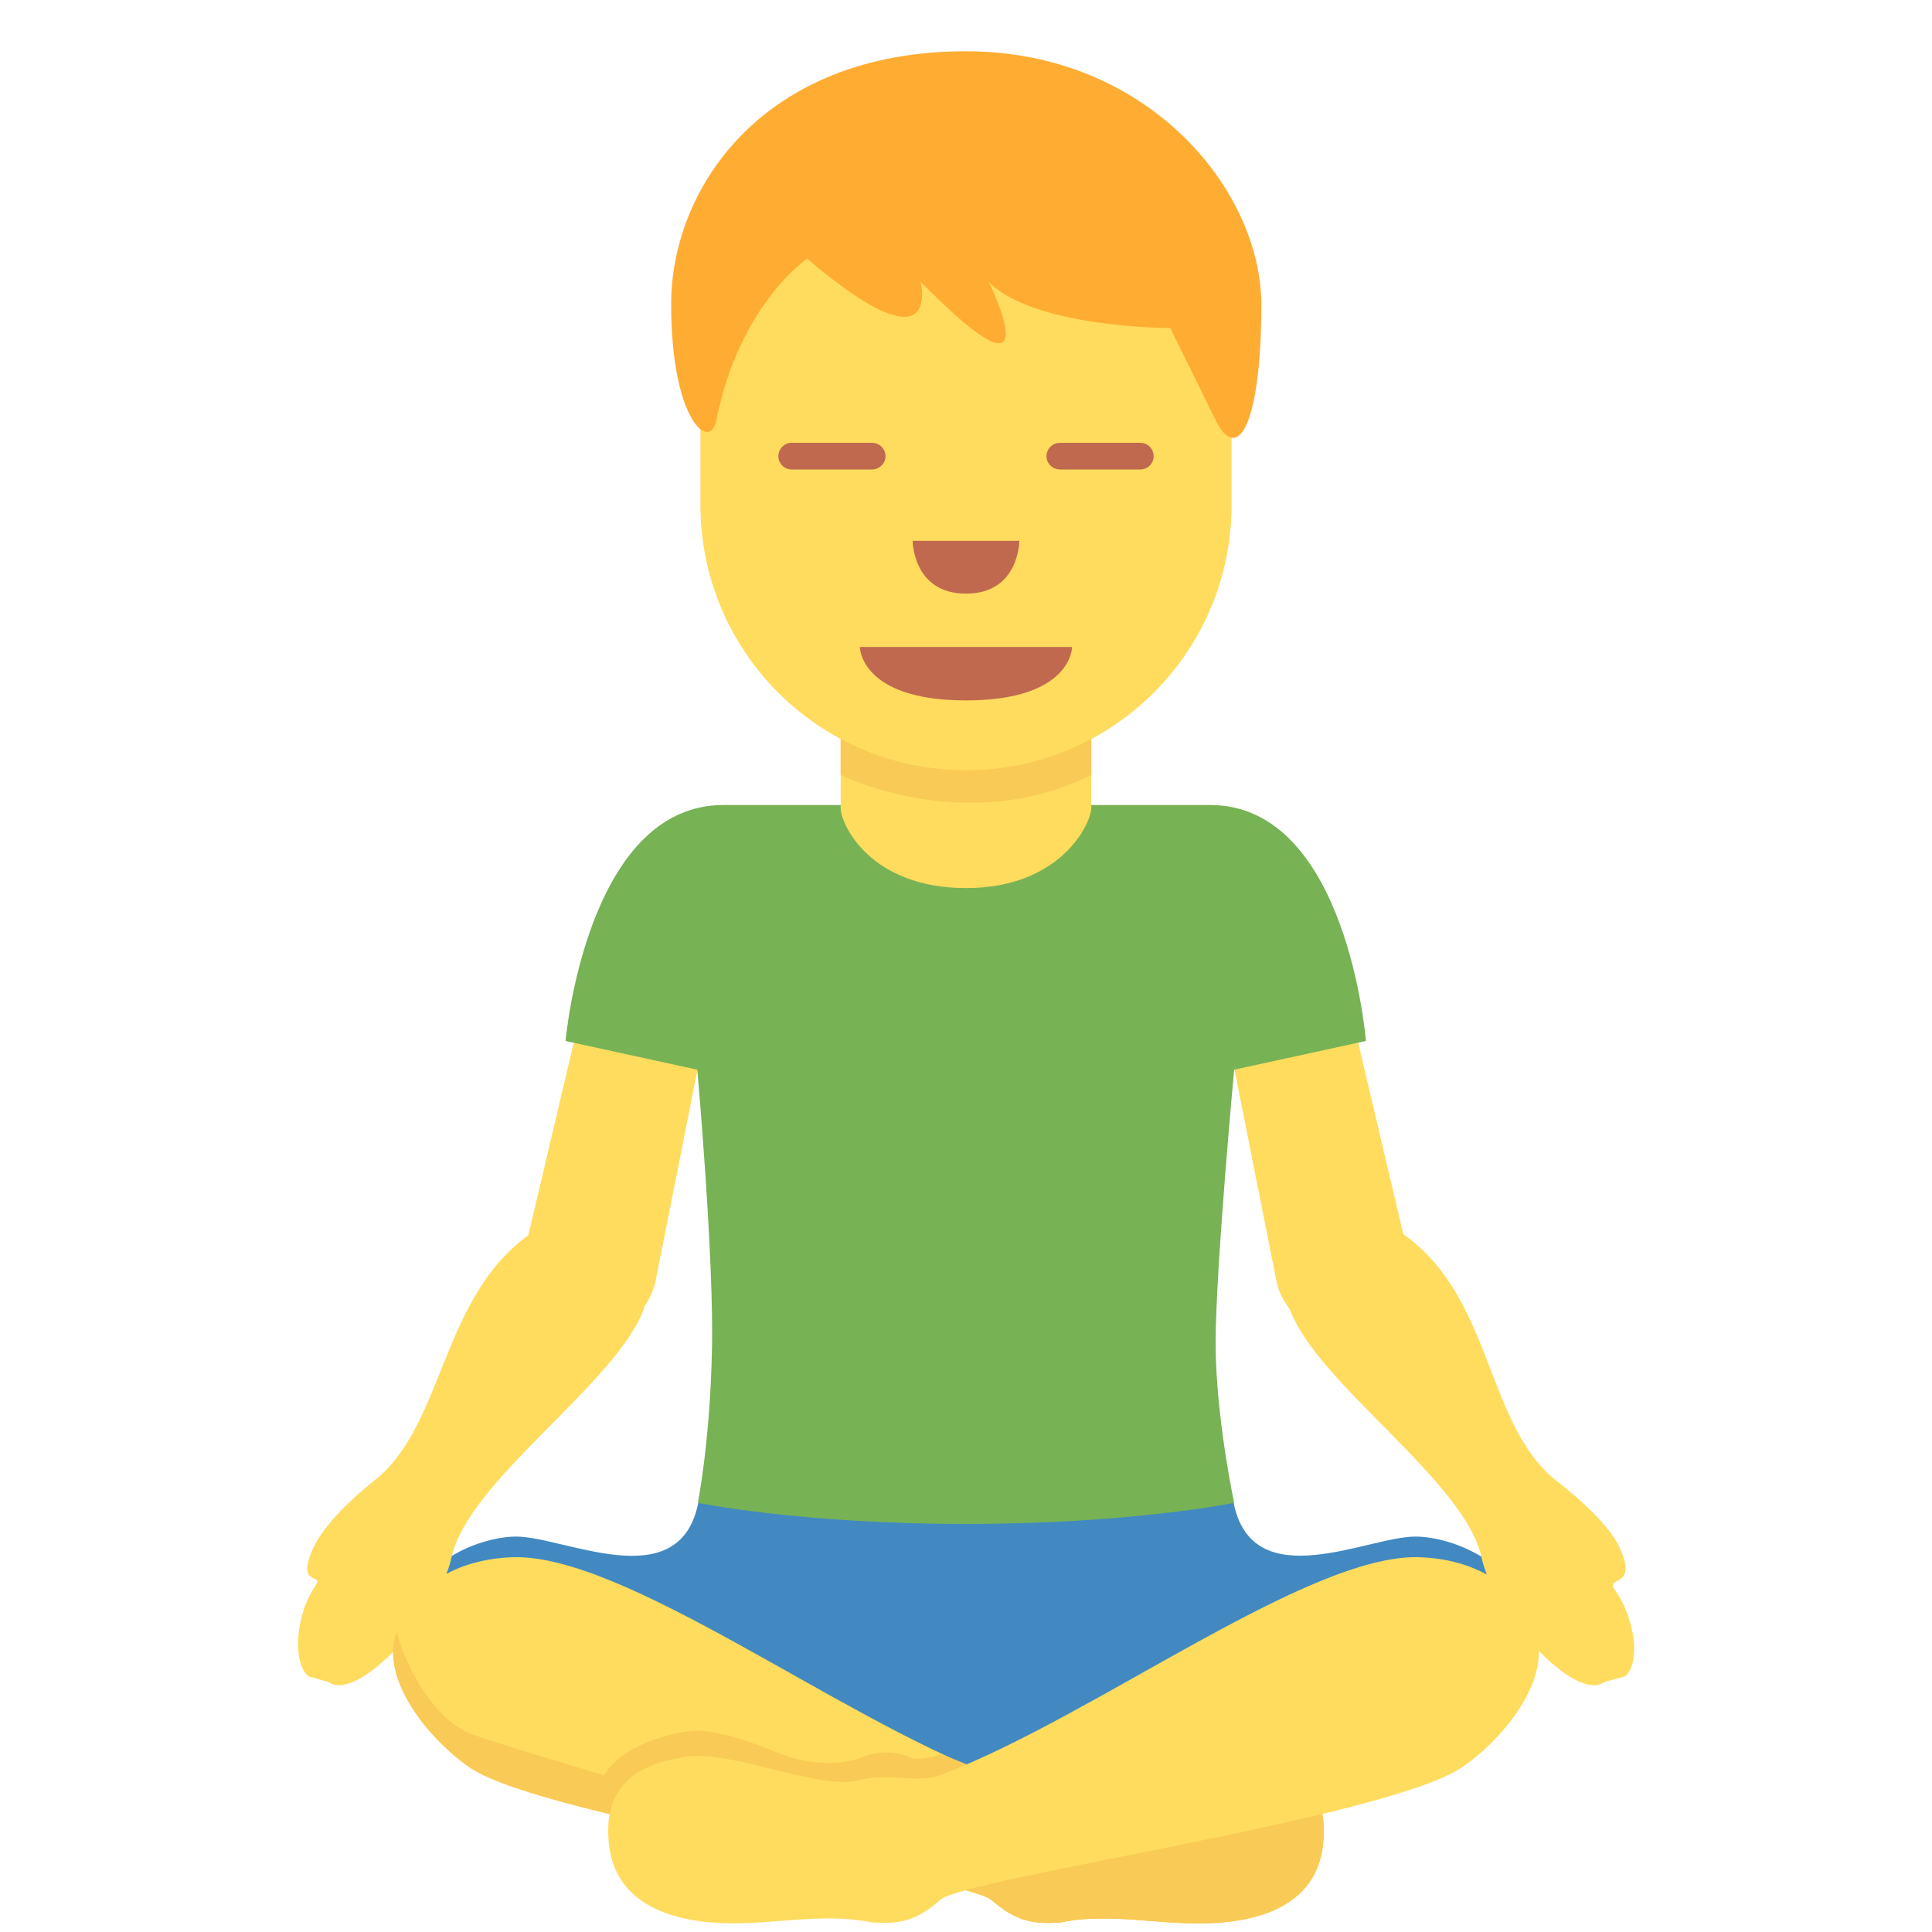 <?xml version="1.0" encoding="UTF-8"?>
<svg xmlns="http://www.w3.org/2000/svg" xmlns:xlink="http://www.w3.org/1999/xlink" width="15pt" height="15pt" viewBox="0 0 15 15" version="1.1">
<g id="surface1">
<path style=" stroke:none;fill-rule:nonzero;fill:rgb(25.882%,53.725%,75.686%);fill-opacity:1;" d="M 11.93 12.734 C 11.855 12.141 11.277 11.93 10.988 11.93 C 10.621 11.93 9.742 12.391 9.582 11.688 L 9.566 11.609 L 5.438 11.605 L 5.418 11.684 C 5.262 12.395 4.379 11.93 4.008 11.93 C 3.723 11.93 3.145 12.141 3.07 12.734 C 3.07 12.734 5.887 13.75 7.5 13.75 C 9.113 13.75 11.93 12.734 11.93 12.734 Z M 11.93 12.734 "/>
<path style=" stroke:none;fill-rule:nonzero;fill:rgb(100%,86.275%,36.471%);fill-opacity:1;" d="M 5.207 6.676 C 4.926 6.621 4.652 7.223 4.594 7.504 L 4.102 9.59 C 3.43 10.078 3.449 11.031 2.934 11.473 C 2.859 11.531 2.535 11.789 2.43 12.023 C 2.293 12.332 2.523 12.207 2.449 12.312 C 2.281 12.559 2.277 12.93 2.398 13.016 L 2.551 13.059 C 2.785 13.227 3.418 12.5 3.504 12.098 C 3.629 11.496 4.785 10.746 5 10.16 C 5 10.152 5 10.148 5.004 10.141 C 5.043 10.082 5.074 10.02 5.09 9.945 L 5.617 7.289 C 5.672 7.008 5.488 6.734 5.207 6.676 Z M 12.535 12.34 C 12.465 12.234 12.719 12.332 12.578 12.023 C 12.473 11.789 12.125 11.531 12.055 11.473 C 11.535 11.027 11.582 10.066 10.895 9.582 L 10.406 7.504 C 10.348 7.223 10.074 6.621 9.793 6.676 C 9.512 6.734 9.328 7.008 9.383 7.289 L 9.91 9.945 C 9.926 10.027 9.961 10.094 10.008 10.156 L 10.012 10.16 C 10.223 10.746 11.379 11.496 11.504 12.098 C 11.59 12.504 12.223 13.227 12.457 13.059 L 12.613 13.016 C 12.734 12.93 12.707 12.582 12.535 12.34 Z M 12.535 12.34 "/>
<path style=" stroke:none;fill-rule:nonzero;fill:rgb(100%,86.275%,36.471%);fill-opacity:1;" d="M 9.48 14.926 C 9.047 14.961 8.641 14.84 8.23 14.926 C 8.035 14.938 7.898 14.926 7.699 14.75 C 7.504 14.578 4.246 14.121 3.652 13.723 C 3.379 13.543 2.961 13.082 3.07 12.699 C 3.18 12.316 3.547 12.102 3.988 12.09 C 4.848 12.07 6.488 13.316 7.676 13.773 C 7.891 13.859 8.07 13.754 8.344 13.824 C 8.629 13.898 9.309 13.594 9.656 13.637 C 10.125 13.699 10.312 13.922 10.273 14.309 C 10.234 14.711 9.914 14.887 9.48 14.926 Z M 9.48 14.926 "/>
<path style=" stroke:none;fill-rule:nonzero;fill:rgb(97.647%,79.216%,33.333%);fill-opacity:1;" d="M 9.48 14.926 C 9.047 14.961 8.641 14.84 8.23 14.926 C 8.035 14.938 7.898 14.926 7.699 14.75 C 7.504 14.578 8.07 13.754 8.344 13.824 C 8.629 13.898 9.309 13.594 9.656 13.637 C 10.125 13.699 10.312 13.922 10.273 14.305 C 10.234 14.711 9.914 14.887 9.48 14.926 Z M 4.664 13.836 C 4.766 13.574 5.16 13.465 5.348 13.441 C 5.531 13.414 5.84 13.527 6.051 13.613 C 6.262 13.699 6.516 13.711 6.68 13.648 C 6.84 13.586 6.957 13.598 7.078 13.648 C 7.109 13.664 7.254 13.648 7.305 13.621 C 7.305 13.621 8.051 13.879 7.777 13.965 C 7.504 14.051 5.52 14.184 5.246 14.184 C 4.977 14.184 4.664 13.836 4.664 13.836 Z M 4.664 13.836 "/>
<path style=" stroke:none;fill-rule:nonzero;fill:rgb(97.647%,79.216%,33.333%);fill-opacity:1;" d="M 3.07 12.699 C 3.074 12.688 3.078 12.684 3.082 12.676 C 3.164 12.992 3.398 13.367 3.664 13.465 C 4 13.59 6.684 14.379 7.02 14.418 C 7.352 14.453 7.848 14.504 7.945 14.578 C 8.047 14.652 8.305 14.68 8.516 14.629 C 8.727 14.578 9.258 14.777 9.531 14.715 C 9.801 14.652 10.199 14.531 10.273 14.195 C 10.273 14.188 10.277 14.188 10.277 14.18 C 10.277 14.223 10.277 14.262 10.273 14.309 C 10.234 14.715 9.914 14.891 9.484 14.926 C 9.051 14.965 8.641 14.84 8.234 14.926 C 8.035 14.938 7.898 14.926 7.699 14.754 C 7.504 14.578 4.246 14.121 3.652 13.727 C 3.379 13.543 2.961 13.082 3.07 12.699 Z M 3.07 12.699 "/>
<path style=" stroke:none;fill-rule:nonzero;fill:rgb(100%,86.275%,36.471%);fill-opacity:1;" d="M 5.52 14.926 C 5.953 14.961 6.359 14.84 6.77 14.926 C 6.965 14.938 7.102 14.926 7.301 14.75 C 7.496 14.578 10.754 14.121 11.348 13.723 C 11.621 13.543 12.039 13.082 11.93 12.699 C 11.82 12.316 11.453 12.102 11.012 12.09 C 10.152 12.07 8.512 13.316 7.324 13.773 C 7.109 13.859 6.93 13.754 6.656 13.824 C 6.371 13.898 5.691 13.594 5.344 13.637 C 4.875 13.699 4.688 13.922 4.727 14.309 C 4.766 14.711 5.086 14.887 5.52 14.926 Z M 5.52 14.926 "/>
<path style=" stroke:none;fill-rule:nonzero;fill:rgb(46.667%,69.804%,33.333%);fill-opacity:1;" d="M 9.395 6.25 L 5.617 6.25 C 4.551 6.25 4.391 8.082 4.391 8.082 L 5.414 8.305 C 5.414 8.305 5.547 9.801 5.527 10.5 C 5.512 11.199 5.418 11.668 5.418 11.668 C 5.418 11.668 6.215 11.832 7.5 11.832 C 8.785 11.832 9.582 11.668 9.582 11.668 C 9.582 11.668 9.438 10.996 9.438 10.426 C 9.438 9.855 9.582 8.305 9.582 8.305 L 10.605 8.082 C 10.605 8.082 10.461 6.25 9.395 6.25 Z M 9.395 6.25 "/>
<path style=" stroke:none;fill-rule:nonzero;fill:rgb(100%,86.275%,36.471%);fill-opacity:1;" d="M 6.527 4.328 L 6.527 6.273 C 6.527 6.402 6.758 6.895 7.5 6.895 C 8.242 6.895 8.473 6.387 8.473 6.273 L 8.473 4.328 Z M 6.527 4.328 "/>
<path style=" stroke:none;fill-rule:nonzero;fill:rgb(97.647%,79.216%,33.333%);fill-opacity:1;" d="M 8.473 4.074 L 6.527 4.082 L 6.527 6.016 C 6.527 6.016 7.5 6.504 8.473 6.016 Z M 8.473 4.074 "/>
<path style=" stroke:none;fill-rule:nonzero;fill:rgb(100%,86.275%,36.471%);fill-opacity:1;" d="M 9.562 1.652 L 5.438 1.652 L 5.438 3.918 C 5.438 5.059 6.359 5.98 7.5 5.98 C 8.641 5.98 9.562 5.059 9.562 3.918 Z M 9.562 1.652 "/>
<path style=" stroke:none;fill-rule:nonzero;fill:rgb(75.686%,41.176%,30.98%);fill-opacity:1;" d="M 8.324 5.023 L 6.676 5.023 C 6.676 5.023 6.676 5.438 7.5 5.438 C 8.324 5.438 8.324 5.023 8.324 5.023 Z M 6.77 3.645 L 6.145 3.645 C 6.09 3.645 6.043 3.598 6.043 3.543 C 6.043 3.484 6.09 3.438 6.145 3.438 L 6.77 3.438 C 6.828 3.438 6.875 3.484 6.875 3.543 C 6.875 3.598 6.828 3.645 6.77 3.645 Z M 8.855 3.645 L 8.23 3.645 C 8.172 3.645 8.125 3.598 8.125 3.543 C 8.125 3.484 8.172 3.438 8.23 3.438 L 8.855 3.438 C 8.91 3.438 8.957 3.484 8.957 3.543 C 8.957 3.598 8.91 3.645 8.855 3.645 Z M 7.086 4.199 L 7.914 4.199 C 7.914 4.199 7.914 4.609 7.5 4.609 C 7.086 4.609 7.086 4.199 7.086 4.199 Z M 7.086 4.199 "/>
<path style=" stroke:none;fill-rule:nonzero;fill:rgb(100%,67.451%,20%);fill-opacity:1;" d="M 7.5 0.398 C 8.91 0.398 9.793 1.473 9.793 2.367 C 9.793 3.262 9.617 3.621 9.438 3.262 L 9.086 2.547 C 9.086 2.547 8.027 2.547 7.676 2.188 C 7.676 2.188 8.207 3.262 7.148 2.188 C 7.148 2.188 7.324 2.906 6.266 2.008 C 6.266 2.008 5.738 2.367 5.562 3.262 C 5.512 3.512 5.211 3.262 5.211 2.367 C 5.207 1.473 5.914 0.398 7.5 0.398 "/>
</g>
</svg>
